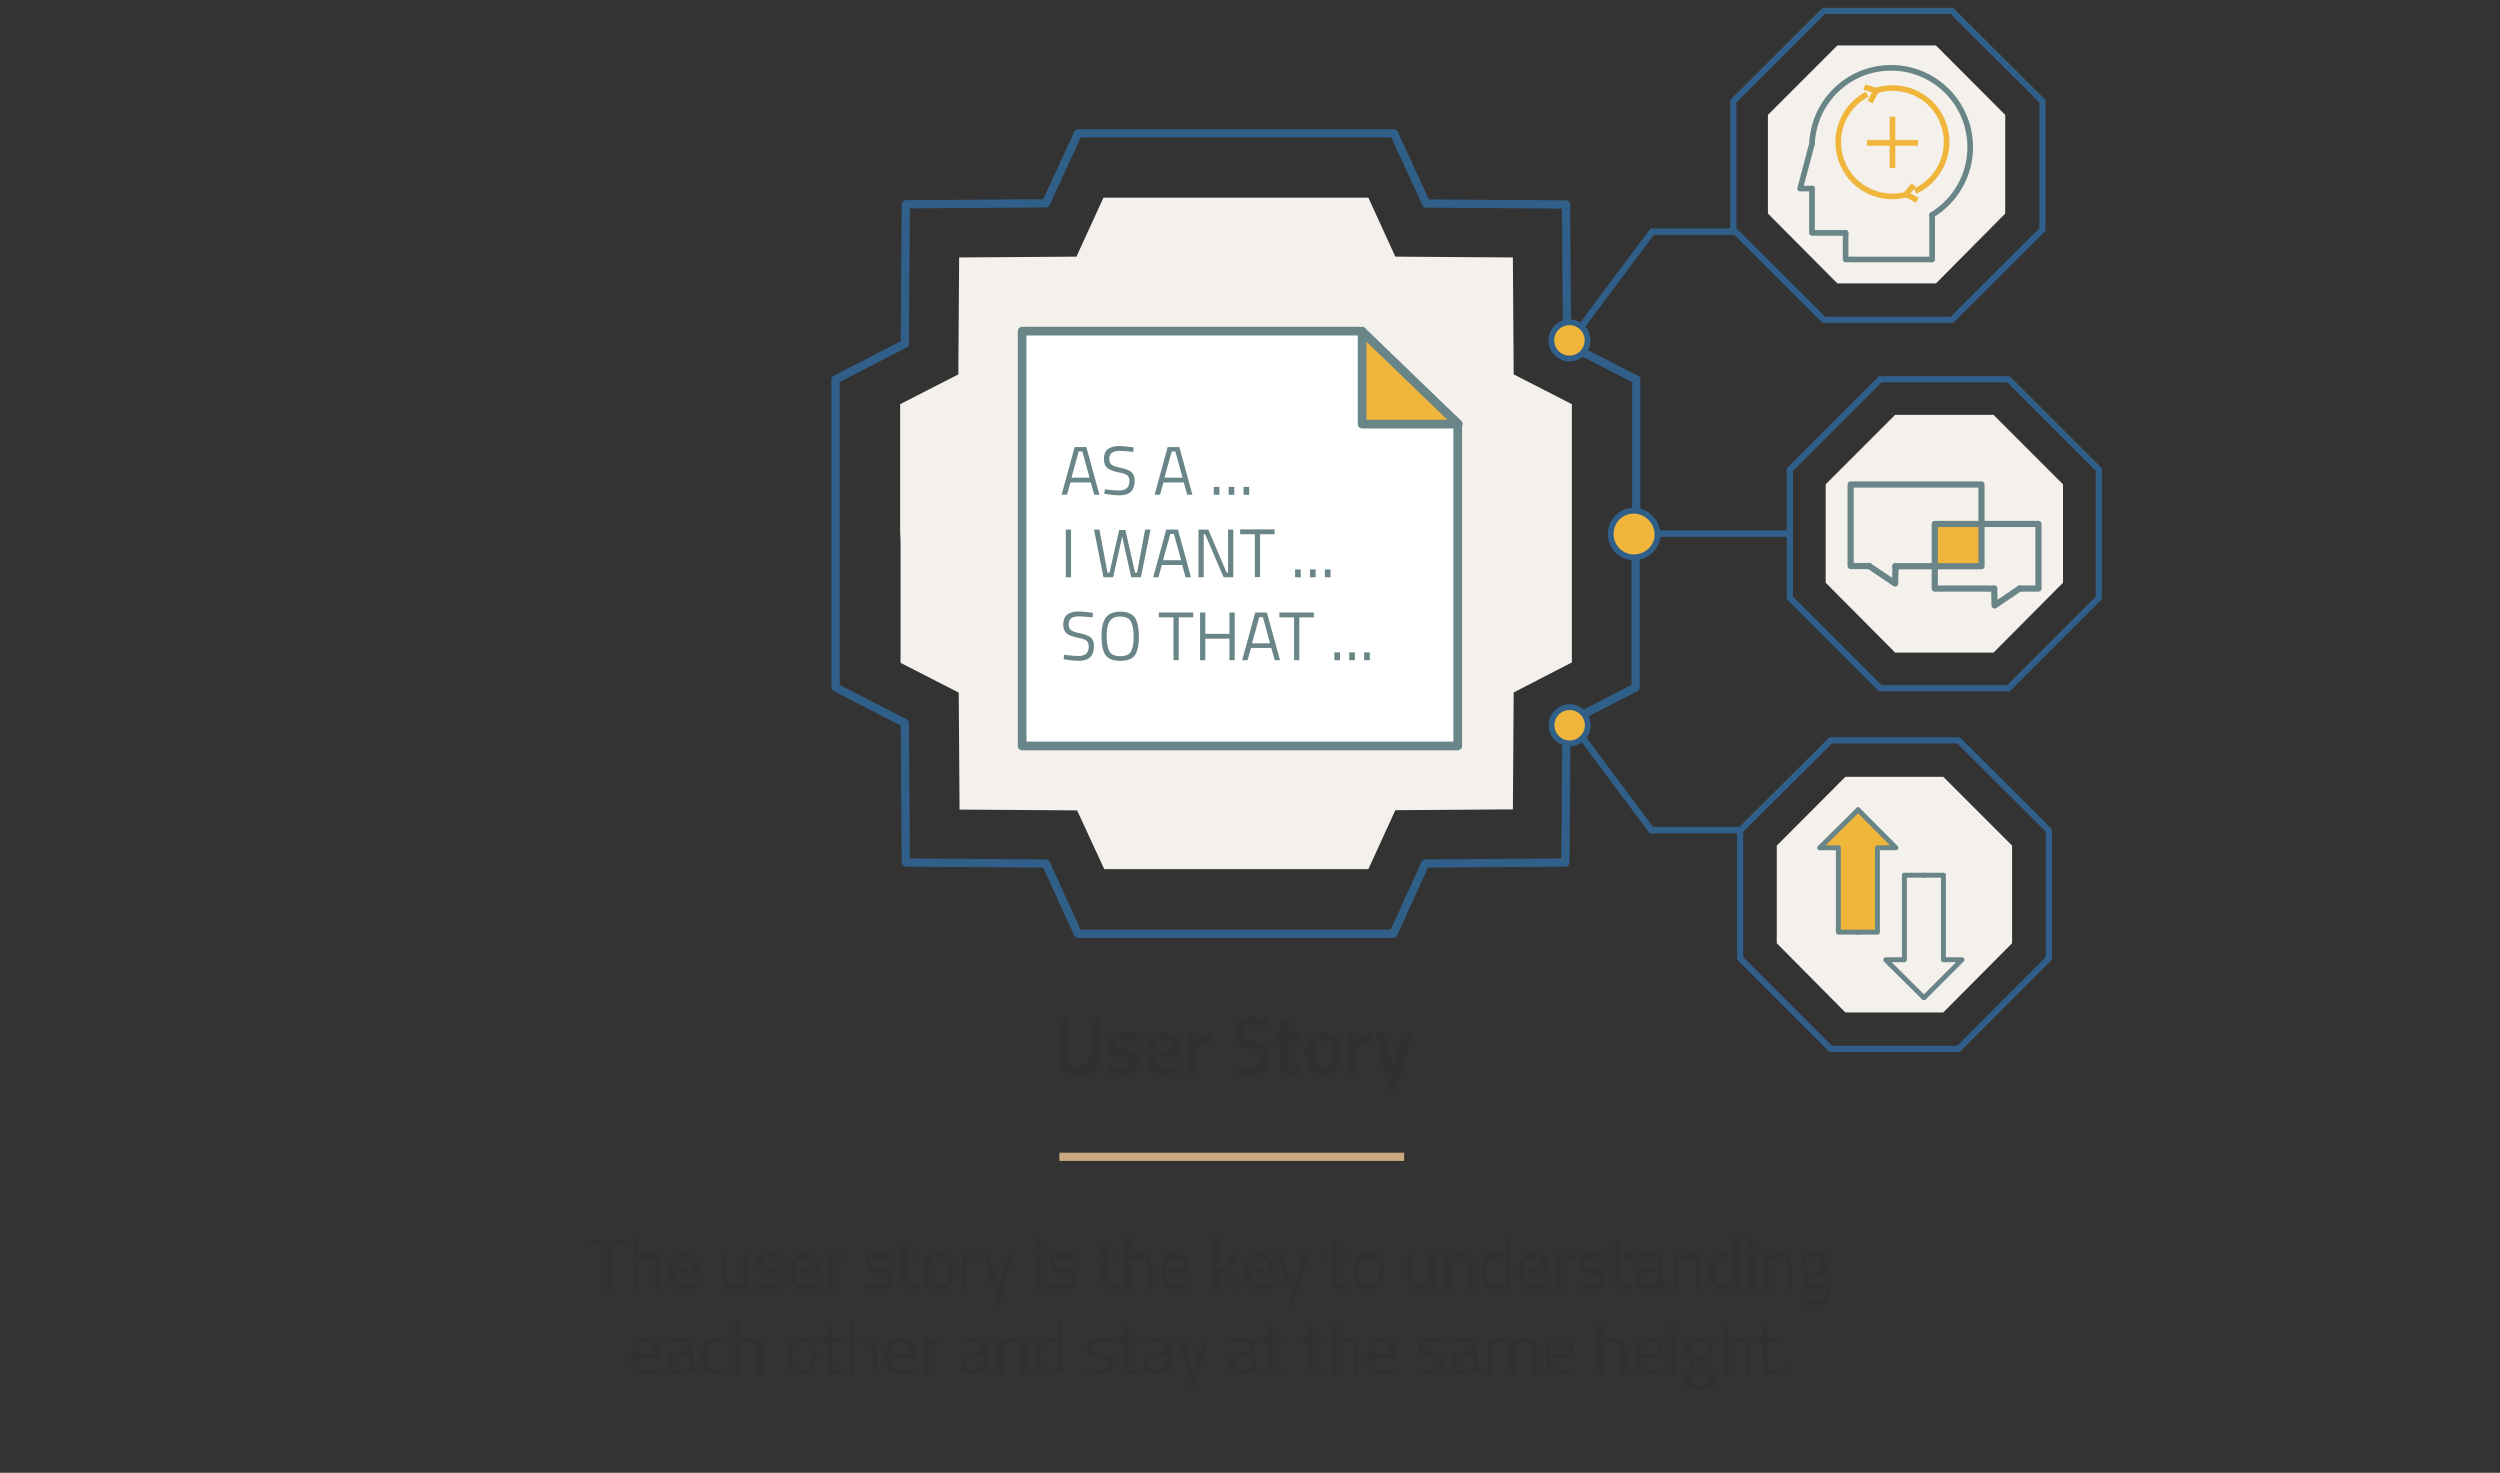 <?xml version="1.0" encoding="utf-8"?>
<!-- Generator: Adobe Illustrator 24.1.0, SVG Export Plug-In . SVG Version: 6.00 Build 0)  -->
<svg version="1.1" id="Layer_1" xmlns="http://www.w3.org/2000/svg" xmlns:xlink="http://www.w3.org/1999/xlink" x="0px" y="0px"
	 viewBox="0 0 1242 731.7" style="enable-background:new 0 0 1242 731.7;" xml:space="preserve">
<rect x="0" y="0" width="1242" height="731.7" fill="#333333" stroke="none"/>
<style type="text/css">
	.st0{fill:#F4F1ED;}
	.st1{fill:none;stroke:#305F89;stroke-width:3.076;stroke-miterlimit:10;}
	.st2{fill:none;stroke:#305F89;stroke-width:4.101;stroke-linecap:round;stroke-linejoin:round;}
	.st3{fill:#FFFFFF;stroke:#698588;stroke-width:4.311;stroke-linecap:round;stroke-linejoin:round;stroke-miterlimit:10;}
	.st4{fill:#EFB63B;stroke:#698588;stroke-width:4.311;stroke-linecap:round;stroke-linejoin:round;}
	.st5{enable-background:new    ;}
	.st6{fill:#698588;}
	.st7{fill:none;stroke:#698588;stroke-width:2.803;stroke-linecap:round;stroke-linejoin:round;stroke-miterlimit:10;}
	.st8{fill:none;stroke:#EFB63B;stroke-width:2.803;stroke-miterlimit:10;}
	.st9{fill:#EFB63B;stroke:#305F89;stroke-width:2.874;stroke-miterlimit:10;}
	.st10{fill:#EFB63B;}
	.st11{fill:none;stroke:#698588;stroke-width:3.07;stroke-linecap:round;stroke-linejoin:round;stroke-miterlimit:10;}
	.st12{fill:none;stroke:#698588;stroke-width:2.448;stroke-linecap:round;stroke-linejoin:round;}
	.st13{fill:#EFB63B;stroke:#698588;stroke-width:2.448;stroke-linecap:round;stroke-linejoin:round;}
	.st14{fill:none;stroke:#305F89;stroke-width:3.252;stroke-miterlimit:10;}
	.st15{fill:none;stroke:#C9A87E;stroke-width:4.077;stroke-miterlimit:10;}
	.st16{fill:#303030;}
</style>
<path class="st0" d="M447.2,264.4v-46.6v-17l28.9-14.8l0.4-58.1l58.4-0.4l0.2-0.7l13.1-28.6h131.6l13.4,29.3l58.4,0.4L752,186
	l28.9,14.8v128.3L752,344l-0.4,58.1l-58.4,0.4l-13.4,29.3h-58.5c-0.4,0-14.2,0-14.2,0h-58.5l-13.5-29.2l-58.4-0.4l-0.4-58.1
	l-28.9-14.8v-15.7v-45"/>
<polygon class="st0" points="990.4,206.1 941.5,206.1 907,240.6 907,289.5 941.5,324.2 990.4,324.2 1024.9,289.5 1024.9,240.6 "/>
<polygon class="st0" points="961.8,22.6 912.8,22.6 878.3,57.1 878.3,106.1 912.8,140.8 961.8,140.8 996.2,106.1 996.2,57.1 "/>
<polygon class="st0" points="965.4,385.9 916.8,385.9 882.7,420.1 882.7,468.6 916.8,503 965.4,503 999.6,468.6 999.6,420.1 "/>
<polygon class="st1" points="973,367.8 909.5,367.8 864.5,412.6 864.5,476.1 909.5,521.1 973,521.1 1017.9,476.1 1017.9,412.6 "/>
<polygon class="st1" points="969.7,5.4 906.1,5.4 861.1,50.3 861.1,114 906.1,158.9 969.7,158.9 1014.7,114 1014.7,50.3 "/>
<polygon class="st1" points="997.8,188.4 934.1,188.4 889.2,233.3 889.2,297 934.1,341.9 997.8,341.9 1042.7,297 1042.7,233.3 "/>
<path class="st2" d="M812.9,254.6v-45.7v-20.3l-34.4-17.7l-0.5-69.3l-69.6-0.5l-0.2-0.7l-15.7-34.2H535.6l-16,34.8l-69.6,0.5
	l-0.5,69.3l-34.4,17.7v153l34.4,17.7l0.5,69.3l69.6,0.5l15.9,34.9h69.9c0.5,0,17,0,17,0h69.8l15.9-34.9l69.6-0.5l0.5-69.3l34.4-17.7
	v-18.8v-65.4"/>
<g>
	<g>
		<polygon class="st3" points="507.8,164.5 507.8,370.6 724.2,370.6 724.2,210.5 676.7,164.7 676.7,164.5 		"/>
		<polygon class="st4" points="676.7,164.7 676.7,210.7 724.5,210.7 724.2,210.5 		"/>
	</g>
	<g class="st5">
		<path class="st6" d="M527.4,245.8l6.5-23.7h5.8l6.5,23.7h-2.6l-1.7-6.1h-10.1l-1.7,6.1H527.4z M535.9,224.3l-3.6,13h9l-3.6-13
			H535.9z"/>
		<path class="st6" d="M556.2,224c-3.4,0-5.1,1.3-5.1,3.9c0,1.4,0.4,2.4,1.2,3s2.4,1.1,4.8,1.6c2.4,0.5,4.1,1.2,5.1,2.1
			c1,0.9,1.5,2.3,1.5,4.2c0,4.9-2.5,7.3-7.6,7.3c-1.7,0-3.8-0.2-6.3-0.6l-1.2-0.2l0.3-2.2c3.1,0.4,5.5,0.6,7.1,0.6
			c3.4,0,5.1-1.6,5.1-4.8c0-1.3-0.4-2.2-1.1-2.8c-0.7-0.6-2.1-1-4.2-1.4c-2.7-0.6-4.6-1.3-5.7-2.2c-1.1-0.9-1.7-2.4-1.7-4.5
			c0-4.2,2.5-6.4,7.6-6.4c1.7,0,3.7,0.2,6,0.5l1.2,0.2l-0.2,2.2C559.7,224.2,557.5,224,556.2,224z"/>
		<path class="st6" d="M573.6,245.8l6.5-23.7h5.8l6.5,23.7h-2.6l-1.7-6.1H578l-1.7,6.1H573.6z M582.1,224.3l-3.6,13h9l-3.6-13H582.1
			z"/>
		<path class="st6" d="M603,245.8v-3.9h2.8v3.9H603z"/>
		<path class="st6" d="M610.4,245.8v-3.9h2.8v3.9H610.4z"/>
		<path class="st6" d="M617.8,245.8v-3.9h2.8v3.9H617.8z"/>
	</g>
	<g class="st5">
		<path class="st6" d="M529.5,286.8v-23.7h2.6v23.7H529.5z"/>
		<path class="st6" d="M543.5,263.1h2.7l4,21.4h1l4.8-21.2h3.1l4.8,21.2h1l4-21.4h2.7l-4.8,23.7H562l-4.5-20.2l-4.5,20.2h-4.8
			L543.5,263.1z"/>
		<path class="st6" d="M572.9,286.8l6.5-23.7h5.8l6.5,23.7H589l-1.7-6.1h-10.1l-1.7,6.1H572.9z M581.4,265.3l-3.6,13h9l-3.6-13
			H581.4z"/>
		<path class="st6" d="M595.4,286.8v-23.7h4.9l9.1,21.4h0.7v-21.4h2.6v23.7h-4.8l-9.2-21.4H598v21.4H595.4z"/>
		<path class="st6" d="M616.1,265.4V263h17.1v2.4H626v21.3h-2.6v-21.3H616.1z"/>
		<path class="st6" d="M643.4,286.8v-3.9h2.8v3.9H643.4z"/>
		<path class="st6" d="M650.8,286.8v-3.9h2.8v3.9H650.8z"/>
		<path class="st6" d="M658.2,286.8v-3.9h2.8v3.9H658.2z"/>
	</g>
	<g class="st5">
		<path class="st6" d="M536,306.2c-3.4,0-5.1,1.3-5.1,3.9c0,1.4,0.4,2.4,1.2,3s2.4,1.1,4.8,1.6c2.4,0.5,4.1,1.2,5.1,2.1
			s1.5,2.3,1.5,4.2c0,4.9-2.5,7.3-7.6,7.3c-1.7,0-3.8-0.2-6.3-0.6l-1.2-0.2l0.3-2.2c3.1,0.4,5.5,0.6,7.1,0.6c3.4,0,5.1-1.6,5.1-4.8
			c0-1.3-0.4-2.2-1.1-2.8c-0.7-0.6-2.1-1-4.2-1.4c-2.7-0.6-4.6-1.3-5.7-2.2c-1.1-0.9-1.7-2.4-1.7-4.5c0-4.2,2.5-6.4,7.6-6.4
			c1.7,0,3.7,0.2,6,0.5l1.2,0.2l-0.2,2.2C539.6,306.4,537.3,306.2,536,306.2z"/>
		<path class="st6" d="M565.8,316.3c0,4.2-0.7,7.3-2,9.2c-1.3,1.9-3.8,2.8-7.3,2.8s-6-1-7.3-2.9s-2-5-2-9.2s0.7-7.3,2.1-9.3
			s3.8-3,7.3-3s5.9,1,7.3,3C565.1,309,565.8,312.1,565.8,316.3z M549.8,316.2c0,3.5,0.5,6,1.4,7.5s2.7,2.3,5.3,2.3s4.4-0.7,5.3-2.2
			c0.9-1.5,1.4-4,1.4-7.5s-0.5-6-1.4-7.6s-2.7-2.4-5.3-2.4s-4.3,0.8-5.2,2.4C550.2,310.2,549.8,312.8,549.8,316.2z"/>
		<path class="st6" d="M575.7,306.7v-2.4h17.1v2.4h-7.2V328H583v-21.3H575.7z"/>
		<path class="st6" d="M610.8,328v-10.7h-12V328h-2.6v-23.7h2.6v10.6h12v-10.6h2.6V328H610.8z"/>
		<path class="st6" d="M617.1,328l6.5-23.7h5.8l6.5,23.7h-2.6l-1.7-6.1h-10.1l-1.7,6.1H617.1z M625.6,306.6l-3.6,13h9l-3.6-13H625.6
			z"/>
		<path class="st6" d="M635.6,306.7v-2.4h17.1v2.4h-7.2V328h-2.6v-21.3H635.6z"/>
		<path class="st6" d="M662.9,328v-3.9h2.8v3.9H662.9z"/>
		<path class="st6" d="M670.3,328v-3.9h2.8v3.9H670.3z"/>
		<path class="st6" d="M677.7,328v-3.9h2.8v3.9H677.7z"/>
	</g>
</g>
<g id="XMLID_4_">
	<g>
		<path class="st7" d="M900.2,71.4c0.9-21,18.1-37.7,39.3-37.7c21.7,0,39.3,17.6,39.3,39.4c0,14.3-7.6,26.8-19,33.7"/>
		<polyline class="st7" points="959.9,106.8 959.9,128.9 916.9,128.9 916.9,115.7 		"/>
		<polyline class="st7" points="916.9,115.7 900.2,115.7 900.2,93.7 		"/>
		<polyline class="st7" points="900.2,93.7 894.3,93.7 900.2,71.4 		"/>
		<path class="st8" d="M947.1,96.6c-1.1,0.3-2.1,0.6-3.2,0.7c-12.3,1.8-24.5-5.2-28.9-17.1c-0.2-0.4-0.3-0.9-0.5-1.4
			c-4-12.6,1.7-26,13.1-32"/>
		<path class="st8" d="M932,45c14.2-4.5,29.4,3.3,33.8,17.4c4.2,13.1-2.2,27-14.4,32.6"/>
		<polyline class="st8" points="926.2,43.3 932,45 929.1,50.7 		"/>
		<polyline class="st8" points="950.7,91.9 946.9,96.6 947.1,96.6 952.5,99.5 		"/>
		<polyline class="st8" points="927.5,71 940.2,71 952.9,71 		"/>
		<polyline class="st8" points="940.2,83.4 940.2,71 940.2,58 		"/>
	</g>
</g>
<path class="st9" d="M823.4,265.4c0,0.5,0,1.1,0,1.5c-0.7,5.1-4.6,9-9.8,9.8c-0.5,0-1.1,0.2-1.8,0.2c-6.4,0-11.6-5.1-11.6-11.6
	s5.1-11.6,11.6-11.6c0.5,0,1.1,0,1.8,0.2C819.1,254.9,823.4,259.8,823.4,265.4z"/>
<g>
	<rect x="960.9" y="260.1" class="st10" width="23.3" height="20.9"/>
	<g id="XMLID_3_">
		<g>
			<polyline class="st11" points="928.6,281.2 928.6,281.2 941.5,289.9 941.7,281.2 941.7,281.2 			"/>
			<path class="st11" d="M928.6,281.2h-9.2v-40.5h65v19.7v20.9c0,0-11.9,0-23.2,0c-8.9,0-17.4,0-19.6,0"/>
			<polyline class="st11" points="990.7,292.4 990.9,300.8 1003.3,292.4 			"/>
			<polyline class="st11" points="990.7,292.4 961.2,292.4 961.2,281.2 961.2,260.3 984.4,260.3 1012.7,260.3 1012.7,292.4 
				1003.3,292.4 			"/>
		</g>
	</g>
</g>
<g>
	<polyline class="st12" points="955.6,434.8 965.5,434.8 965.5,476.8 974.7,476.8 955.9,495.6 	"/>
	<polyline class="st12" points="956,434.8 946.1,434.8 946.1,476.8 936.8,476.8 955.7,495.6 	"/>
</g>
<g>
	<polyline class="st13" points="922.8,463.1 932.7,463.1 932.7,421.2 941.9,421.2 923.1,402.3 	"/>
	<polyline class="st13" points="923.3,463.1 913.3,463.1 913.3,421.2 904,421.2 923.1,402.3 	"/>
</g>
<line class="st14" x1="890.6" y1="265.1" x2="822.2" y2="265.1"/>
<polyline class="st14" points="862.4,115.1 820.8,115.1 779,171.1 "/>
<polyline class="st14" points="865,412.4 820.4,412.4 778.6,356.4 "/>
<circle class="st9" cx="779.7" cy="169.1" r="9"/>
<circle class="st9" cx="779.8" cy="360.3" r="9"/>
<line class="st15" x1="526.3" y1="574.7" x2="697.6" y2="574.7"/>
<g>
	<path class="st16" d="M530.2,524.6c0,3.5,1.9,5.3,5.6,5.3c3.7,0,5.6-1.8,5.6-5.3V506h4.5v18.6c0,3.2-0.8,5.6-2.5,7.1
		s-4.2,2.2-7.6,2.2c-3.3,0-5.9-0.7-7.5-2.2s-2.5-3.8-2.5-7.1V506h4.5L530.2,524.6L530.2,524.6z"/>
	<path class="st16" d="M565.1,517.5c-3.1-0.4-5.4-0.6-6.8-0.6c-1.4,0-2.4,0.2-2.9,0.5s-0.8,0.9-0.8,1.6c0,0.7,0.3,1.2,0.9,1.5
		c0.6,0.3,2,0.6,4.2,1s3.8,1,4.7,1.8s1.4,2.3,1.4,4.4c0,2.1-0.7,3.7-2,4.6c-1.3,1-3.3,1.5-5.9,1.5c-1.6,0-3.7-0.2-6.2-0.7l-1.2-0.2
		l0.2-3.6c3.2,0.4,5.5,0.6,6.9,0.6s2.4-0.2,3-0.5s0.9-0.9,0.9-1.7s-0.3-1.4-0.9-1.7c-0.6-0.3-1.9-0.6-4.1-1
		c-2.2-0.4-3.8-0.9-4.8-1.7s-1.5-2.2-1.5-4.2c0-2.1,0.7-3.6,2.1-4.6c1.4-1,3.2-1.5,5.4-1.5c1.7,0,3.8,0.2,6.3,0.6l1.2,0.2
		L565.1,517.5z"/>
	<path class="st16" d="M584.3,529.8l1.1-0.1l0.1,3.2c-3,0.6-5.7,0.9-8.1,0.9c-3,0-5.1-0.8-6.4-2.4c-1.3-1.6-1.9-4.2-1.9-7.8
		c0-7.1,2.9-10.6,8.7-10.6c5.6,0,8.4,3.1,8.4,9.2l-0.3,3.1h-12.4c0,1.7,0.4,2.9,1.1,3.6c0.7,0.8,2,1.2,3.9,1.2
		C580.3,530,582.3,530,584.3,529.8z M581.9,521.9c0-2-0.3-3.4-0.9-4.1c-0.6-0.8-1.7-1.2-3.2-1.2s-2.6,0.4-3.3,1.2s-1,2.2-1.1,4.1
		H581.9z"/>
	<path class="st16" d="M590.3,533.4v-20h4.3v2.4c2.3-1.5,4.5-2.4,6.8-2.8v4.4c-2.3,0.5-4.3,1-5.9,1.8l-0.9,0.4v14h-4.3L590.3,533.4
		L590.3,533.4z"/>
	<path class="st16" d="M622.1,509.4c-3.4,0-5.1,1.2-5.1,3.6c0,1.2,0.4,2.1,1.2,2.6s2.6,1.2,5.3,1.9c2.7,0.8,4.7,1.7,5.8,2.7
		c1.1,1.1,1.7,2.7,1.7,5c0,2.9-0.8,5-2.5,6.5c-1.6,1.4-3.9,2.1-6.7,2.1c-2.3,0-4.8-0.3-7.5-0.8l-1.4-0.3l0.4-3.6
		c3.6,0.5,6.3,0.7,8.2,0.7c3.3,0,5-1.5,5-4.4c0-1.1-0.4-2-1.1-2.5c-0.7-0.5-2.4-1.1-5-1.8s-4.6-1.6-5.8-2.7c-1.3-1.1-1.9-3-1.9-5.4
		c0-2.5,0.8-4.4,2.4-5.6c1.6-1.3,3.8-1.9,6.7-1.9c2.1,0,4.5,0.2,7.3,0.7l1.4,0.2l-0.4,3.6C626.3,509.6,623.7,509.4,622.1,509.4z"/>
	<path class="st16" d="M645.8,517.1h-5.5v8.8c0,1.6,0.1,2.7,0.4,3.2c0.2,0.5,0.9,0.8,1.8,0.8l3.3-0.1l0.2,3.5
		c-1.8,0.3-3.1,0.5-4.1,0.5c-2.3,0-3.8-0.5-4.7-1.6s-1.3-3-1.3-5.9V517h-2.6v-3.7h2.6v-5.8h4.3v5.8h5.5L645.8,517.1L645.8,517.1z"/>
	<path class="st16" d="M650.4,515.6c1.4-1.7,3.7-2.6,6.9-2.6s5.5,0.9,6.9,2.6c1.4,1.7,2.1,4.3,2.1,7.8s-0.7,6.1-2,7.8
		c-1.3,1.8-3.6,2.6-6.9,2.6c-3.3,0-5.6-0.9-6.9-2.6c-1.3-1.8-2-4.4-2-7.8C648.4,519.9,649.1,517.3,650.4,515.6z M653.7,528.6
		c0.6,1.1,1.8,1.6,3.6,1.6s3-0.5,3.6-1.6s0.9-2.8,0.9-5.2s-0.3-4.1-1-5.2c-0.7-1-1.8-1.5-3.5-1.5s-2.9,0.5-3.5,1.5
		c-0.7,1-1,2.7-1,5.2C652.8,525.7,653.1,527.5,653.7,528.6z"/>
	<path class="st16" d="M670.5,533.4v-20h4.3v2.4c2.3-1.5,4.5-2.4,6.8-2.8v4.4c-2.3,0.5-4.3,1-5.9,1.8l-0.9,0.4v14h-4.3L670.5,533.4
		L670.5,533.4z"/>
	<path class="st16" d="M683.1,513.4h4.3l4.2,16.3h1.1l4.2-16.3h4.3l-7.6,28.6h-4.3l2.4-8.6h-3.4L683.1,513.4z"/>
</g>
<g>
	<path class="st16" d="M293.9,618.5v-2.4h17.5v2.4H304v21.8h-2.7v-21.8H293.9z"/>
	<path class="st16" d="M317,640.4h-2.6v-25.1h2.6v8.6c1.9-0.9,3.7-1.3,5.4-1.3c2.3,0,3.9,0.6,4.7,1.9c0.8,1.3,1.2,3.5,1.2,6.7v9.2
		h-2.6v-9.2c0-2.4-0.2-4.1-0.7-5s-1.5-1.3-3-1.3s-2.9,0.3-4.3,0.8l-0.7,0.2V640.4z"/>
	<path class="st16" d="M345.1,638.2l1-0.1l0.1,2.1c-2.7,0.4-4.9,0.6-6.8,0.6c-2.5,0-4.3-0.7-5.4-2.2s-1.6-3.7-1.6-6.8
		c0-6.1,2.4-9.2,7.3-9.2c2.4,0,4.1,0.7,5.3,2c1.2,1.3,1.8,3.4,1.8,6.2l-0.1,2h-11.5c0,1.9,0.3,3.4,1,4.3c0.7,0.9,1.9,1.4,3.7,1.4
		C341.5,638.4,343.3,638.3,345.1,638.2z M344.2,630.6c0-2.1-0.3-3.7-1-4.5c-0.7-0.9-1.8-1.3-3.4-1.3s-2.7,0.5-3.5,1.4
		s-1.2,2.4-1.2,4.5h9.1V630.6z"/>
	<path class="st16" d="M369.5,622.9h2.6v17.5h-2.6v-1.2c-1.8,1.1-3.5,1.6-5.2,1.6c-2.4,0-4-0.6-4.7-1.9c-0.8-1.2-1.2-3.5-1.2-6.9
		v-9.1h2.6v9.1c0,2.5,0.2,4.2,0.7,5.1c0.4,0.9,1.4,1.3,3,1.3c0.8,0,1.6-0.1,2.3-0.3c0.8-0.2,1.4-0.4,1.8-0.6l0.6-0.3v-14.3
		L369.5,622.9L369.5,622.9z"/>
	<path class="st16" d="M382.7,624.8c-2.5,0-3.8,0.9-3.8,2.7c0,0.8,0.3,1.4,0.9,1.7s1.9,0.7,4,1c2.1,0.4,3.5,0.9,4.4,1.5
		c0.9,0.7,1.3,1.9,1.3,3.7s-0.6,3.1-1.7,4c-1.2,0.8-2.8,1.3-5.1,1.3c-1.4,0-3.1-0.2-5.1-0.5l-1.1-0.2l0.1-2.3c2.7,0.4,4.7,0.6,6,0.6
		c1.4,0,2.4-0.2,3.1-0.6c0.7-0.4,1.1-1.2,1.1-2.2s-0.3-1.7-0.9-2.1c-0.6-0.4-1.9-0.7-4-1s-3.5-0.8-4.4-1.4c-0.9-0.6-1.3-1.8-1.3-3.5
		s0.6-3,1.8-3.8c1.2-0.8,2.7-1.2,4.5-1.2c1.4,0,3.2,0.2,5.4,0.5l1,0.2l-0.1,2.2C386.2,625,384.2,624.8,382.7,624.8z"/>
	<path class="st16" d="M405.3,638.2l1-0.1l0.1,2.1c-2.7,0.4-4.9,0.6-6.8,0.6c-2.5,0-4.3-0.7-5.4-2.2s-1.6-3.7-1.6-6.8
		c0-6.1,2.4-9.2,7.3-9.2c2.4,0,4.1,0.7,5.3,2c1.2,1.3,1.8,3.4,1.8,6.2l-0.1,2h-11.5c0,1.9,0.3,3.4,1,4.3c0.7,0.9,1.9,1.4,3.7,1.4
		C401.8,638.4,403.5,638.3,405.3,638.2z M404.4,630.6c0-2.1-0.3-3.7-1-4.5c-0.7-0.9-1.8-1.3-3.4-1.3s-2.7,0.5-3.5,1.4
		s-1.2,2.4-1.2,4.5h9.1V630.6z"/>
	<path class="st16" d="M411.1,640.4v-17.5h2.6v2.4c2-1.4,4.2-2.3,6.4-2.8v2.7c-1,0.2-2,0.5-3.1,0.9s-1.9,0.7-2.4,1.1l-0.9,0.5v12.8
		h-2.6V640.4z"/>
	<path class="st16" d="M436.4,624.8c-2.5,0-3.8,0.9-3.8,2.7c0,0.8,0.3,1.4,0.9,1.7s1.9,0.7,4,1c2.1,0.4,3.5,0.9,4.4,1.5
		c0.9,0.7,1.3,1.9,1.3,3.7s-0.6,3.1-1.7,4c-1.2,0.8-2.8,1.3-5.1,1.3c-1.4,0-3.1-0.2-5.1-0.5l-1.1-0.2l0.1-2.3c2.7,0.4,4.7,0.6,6,0.6
		c1.4,0,2.4-0.2,3.1-0.6c0.7-0.4,1.1-1.2,1.1-2.2s-0.3-1.7-0.9-2.1c-0.6-0.4-1.9-0.7-4-1s-3.5-0.8-4.4-1.4c-0.9-0.6-1.3-1.8-1.3-3.5
		s0.6-3,1.8-3.8c1.2-0.8,2.7-1.2,4.5-1.2c1.4,0,3.2,0.2,5.4,0.5l1,0.2l-0.1,2.2C440,625,437.9,624.8,436.4,624.8z"/>
	<path class="st16" d="M456.3,625.1h-5.6v8.4c0,2,0.1,3.3,0.4,4c0.3,0.6,1,0.9,2.1,0.9l3.1-0.2l0.2,2.2c-1.6,0.3-2.8,0.4-3.6,0.4
		c-1.8,0-3.1-0.4-3.8-1.3s-1-2.6-1-5.1v-9.2h-2.5v-2.3h2.5v-5.4h2.6v5.4h5.6L456.3,625.1L456.3,625.1z"/>
	<path class="st16" d="M458.7,631.6c0-3.2,0.6-5.5,1.7-6.9s3.1-2.1,5.8-2.1s4.6,0.7,5.8,2.1c1.1,1.4,1.7,3.7,1.7,6.9s-0.5,5.5-1.6,7
		c-1.1,1.4-3,2.2-5.9,2.2c-2.8,0-4.8-0.7-5.9-2.2S458.7,634.8,458.7,631.6z M461.4,631.5c0,2.6,0.3,4.3,0.9,5.4
		c0.6,1,1.9,1.5,3.9,1.5s3.3-0.5,3.9-1.5s0.9-2.8,0.9-5.4s-0.3-4.3-1-5.3s-1.9-1.5-3.8-1.5c-1.8,0-3.1,0.5-3.8,1.5
		C461.8,627.2,461.4,629,461.4,631.5z"/>
	<path class="st16" d="M478,640.4v-17.5h2.6v2.4c2-1.4,4.2-2.3,6.4-2.8v2.7c-1,0.2-2,0.5-3.1,0.9s-1.9,0.7-2.4,1.1l-0.9,0.5v12.8
		H478V640.4z"/>
	<path class="st16" d="M488.4,622.9h2.6l4.4,15.2h1.2l4.4-15.2h2.6l-7.3,25.3h-2.6l2.3-7.8h-2.6L488.4,622.9z"/>
	<path class="st16" d="M514.7,618.9v-3h2.6v3H514.7z M514.7,640.4v-17.5h2.6v17.5H514.7z"/>
	<path class="st16" d="M527.8,624.8c-2.5,0-3.8,0.9-3.8,2.7c0,0.8,0.3,1.4,0.9,1.7c0.6,0.3,1.9,0.7,4,1c2.1,0.4,3.5,0.9,4.4,1.5
		c0.9,0.7,1.3,1.9,1.3,3.7s-0.6,3.1-1.7,4c-1.2,0.8-2.8,1.3-5.1,1.3c-1.4,0-3.1-0.2-5.1-0.5l-1.1-0.2l0.1-2.3c2.7,0.4,4.7,0.6,6,0.6
		c1.4,0,2.4-0.2,3.1-0.6c0.7-0.4,1.1-1.2,1.1-2.2s-0.3-1.7-0.9-2.1c-0.6-0.4-1.9-0.7-4-1s-3.5-0.8-4.4-1.4c-0.9-0.6-1.3-1.8-1.3-3.5
		s0.6-3,1.8-3.8s2.7-1.2,4.5-1.2c1.4,0,3.2,0.2,5.4,0.5l1,0.2l-0.1,2.2C531.4,625,529.3,624.8,527.8,624.8z"/>
	<path class="st16" d="M555.4,625.1h-5.6v8.4c0,2,0.1,3.3,0.4,4c0.3,0.6,1,0.9,2.1,0.9l3.1-0.2l0.2,2.2c-1.6,0.3-2.8,0.4-3.6,0.4
		c-1.8,0-3.1-0.4-3.8-1.3s-1-2.6-1-5.1v-9.2h-2.5v-2.3h2.5v-5.4h2.6v5.4h5.6V625.1z"/>
	<path class="st16" d="M561.2,640.4h-2.6v-25.1h2.6v8.6c1.9-0.9,3.7-1.3,5.4-1.3c2.3,0,3.9,0.6,4.7,1.9c0.8,1.3,1.2,3.5,1.2,6.7v9.2
		h-2.6v-9.2c0-2.4-0.2-4.1-0.7-5s-1.5-1.3-3-1.3s-2.9,0.3-4.3,0.8l-0.7,0.2L561.2,640.4L561.2,640.4z"/>
	<path class="st16" d="M589.3,638.2l1-0.1l0.1,2.1c-2.7,0.4-4.9,0.6-6.8,0.6c-2.5,0-4.3-0.7-5.4-2.2c-1.1-1.5-1.6-3.7-1.6-6.8
		c0-6.1,2.4-9.2,7.3-9.2c2.4,0,4.1,0.7,5.3,2s1.8,3.4,1.8,6.2l-0.1,2h-11.5c0,1.9,0.3,3.4,1,4.3c0.7,0.9,1.9,1.4,3.7,1.4
		C585.7,638.4,587.5,638.3,589.3,638.2z M588.4,630.6c0-2.1-0.3-3.7-1-4.5c-0.7-0.9-1.8-1.3-3.4-1.3c-1.6,0-2.7,0.5-3.5,1.4
		s-1.2,2.4-1.2,4.5h9.1L588.4,630.6L588.4,630.6z"/>
	<path class="st16" d="M605.4,640.4h-2.6v-25.1h2.6v14.8l2.7-0.1l5-7.1h3l-5.7,8l6,9.5h-3l-5.2-8.1l-2.8,0.1V640.4z"/>
	<path class="st16" d="M631,638.2l1-0.1l0.1,2.1c-2.7,0.4-4.9,0.6-6.8,0.6c-2.5,0-4.3-0.7-5.4-2.2c-1.1-1.5-1.6-3.7-1.6-6.8
		c0-6.1,2.4-9.2,7.3-9.2c2.4,0,4.1,0.7,5.3,2s1.8,3.4,1.8,6.2l-0.1,2H621c0,1.9,0.3,3.4,1,4.3c0.7,0.9,1.9,1.4,3.7,1.4
		S629.2,638.3,631,638.2z M630,630.6c0-2.1-0.3-3.7-1-4.5c-0.7-0.9-1.8-1.3-3.4-1.3s-2.7,0.5-3.5,1.4s-1.2,2.4-1.2,4.5h9.1
		L630,630.6L630,630.6z"/>
	<path class="st16" d="M634.8,622.9h2.6l4.4,15.2h1.2l4.4-15.2h2.6l-7.3,25.3h-2.6l2.3-7.8h-2.6L634.8,622.9z"/>
	<path class="st16" d="M670.1,625.1h-5.6v8.4c0,2,0.1,3.3,0.4,4c0.3,0.6,1,0.9,2.1,0.9l3.1-0.2l0.2,2.2c-1.6,0.3-2.8,0.4-3.6,0.4
		c-1.8,0-3.1-0.4-3.8-1.3c-0.7-0.9-1.1-2.6-1.1-5.1v-9.2h-2.5v-2.3h2.5v-5.4h2.6v5.4h5.6L670.1,625.1L670.1,625.1z"/>
	<path class="st16" d="M672.6,631.6c0-3.2,0.6-5.5,1.7-6.9s3.1-2.1,5.8-2.1s4.6,0.7,5.8,2.1s1.7,3.7,1.7,6.9s-0.5,5.5-1.6,7
		s-3,2.2-5.9,2.2c-2.8,0-4.8-0.7-5.9-2.2C673.1,637.1,672.6,634.8,672.6,631.6z M675.3,631.5c0,2.6,0.3,4.3,0.9,5.4s1.9,1.5,3.9,1.5
		s3.3-0.5,3.9-1.5c0.6-1,0.9-2.8,0.9-5.4s-0.3-4.3-1-5.3s-1.9-1.5-3.8-1.5c-1.8,0-3.1,0.5-3.8,1.5
		C675.6,627.2,675.3,629,675.3,631.5z"/>
	<path class="st16" d="M710.4,622.9h2.6v17.5h-2.6v-1.2c-1.8,1.1-3.5,1.6-5.2,1.6c-2.4,0-4-0.6-4.7-1.9c-0.8-1.2-1.2-3.5-1.2-6.9
		v-9.1h2.6v9.1c0,2.5,0.2,4.2,0.7,5.1c0.4,0.9,1.4,1.3,3,1.3c0.8,0,1.6-0.1,2.3-0.3c0.8-0.2,1.4-0.4,1.8-0.6l0.6-0.3v-14.3
		L710.4,622.9L710.4,622.9z"/>
	<path class="st16" d="M720.7,640.4h-2.6v-17.5h2.6v1.2c1.9-1.1,3.7-1.6,5.4-1.6c2.3,0,3.9,0.6,4.7,1.9c0.8,1.3,1.2,3.5,1.2,6.7v9.2
		h-2.6v-9.2c0-2.4-0.2-4.1-0.7-5s-1.5-1.3-3.1-1.3c-0.7,0-1.5,0.1-2.4,0.3c-0.8,0.2-1.5,0.4-1.9,0.6l-0.7,0.3L720.7,640.4
		L720.7,640.4z"/>
	<path class="st16" d="M750.3,615.2v25.1h-2.6v-1.2c-1.8,1-3.6,1.5-5.3,1.5c-0.9,0-1.8-0.1-2.5-0.4c-0.7-0.2-1.4-0.7-2-1.3
		c-1.3-1.3-1.9-3.6-1.9-7s0.6-5.8,1.7-7.3c1.1-1.5,3-2.3,5.6-2.3c1.4,0,2.8,0.2,4.3,0.5v-7.7h2.7V615.2z M741.2,638.1
		c0.4,0.2,1,0.2,1.6,0.2s1.4-0.1,2.2-0.3s1.5-0.4,1.9-0.6l0.7-0.3v-11.9c-1.5-0.3-2.9-0.4-4.2-0.4c-1.8,0-3,0.6-3.7,1.7
		c-0.7,1.1-1,2.9-1,5.3c0,2.7,0.4,4.5,1.2,5.5C740.4,637.6,740.8,638,741.2,638.1z"/>
	<path class="st16" d="M767.3,638.2l1-0.1l0.1,2.1c-2.7,0.4-4.9,0.6-6.8,0.6c-2.5,0-4.3-0.7-5.4-2.2c-1-1.5-1.6-3.7-1.6-6.8
		c0-6.1,2.4-9.2,7.3-9.2c2.4,0,4.1,0.7,5.3,2s1.8,3.4,1.8,6.2l-0.1,2h-11.5c0,1.9,0.3,3.4,1,4.3c0.7,0.9,1.9,1.4,3.7,1.4
		S765.5,638.3,767.3,638.2z M766.4,630.6c0-2.1-0.3-3.7-1-4.5c-0.7-0.9-1.8-1.3-3.4-1.3s-2.7,0.5-3.5,1.4s-1.2,2.4-1.2,4.5h9.1
		L766.4,630.6L766.4,630.6z"/>
	<path class="st16" d="M773.1,640.4v-17.5h2.6v2.4c2-1.4,4.2-2.3,6.4-2.8v2.7c-1,0.2-2,0.5-3.1,0.9s-1.9,0.7-2.4,1.1l-0.9,0.5v12.8
		h-2.6V640.4z"/>
	<path class="st16" d="M790.7,624.8c-2.5,0-3.8,0.9-3.8,2.7c0,0.8,0.3,1.4,0.9,1.7c0.6,0.3,1.9,0.7,4,1c2.1,0.4,3.5,0.9,4.4,1.5
		c0.9,0.7,1.3,1.9,1.3,3.7s-0.6,3.1-1.7,4c-1.2,0.8-2.8,1.3-5.1,1.3c-1.4,0-3.2-0.2-5.1-0.5l-1-0.2l0.1-2.3c2.7,0.4,4.7,0.6,6,0.6
		c1.4,0,2.4-0.2,3.1-0.6c0.7-0.4,1.1-1.2,1.1-2.2s-0.3-1.7-0.9-2.1c-0.6-0.4-1.9-0.7-4-1s-3.5-0.8-4.4-1.4c-0.9-0.6-1.3-1.8-1.3-3.5
		s0.6-3,1.8-3.8s2.7-1.2,4.5-1.2c1.4,0,3.2,0.2,5.4,0.5l1,0.2l-0.1,2.2C794.2,625,792.2,624.8,790.7,624.8z"/>
	<path class="st16" d="M810.5,625.1H805v8.4c0,2,0.1,3.3,0.4,4c0.3,0.6,1,0.9,2.1,0.9l3.1-0.2l0.2,2.2c-1.6,0.3-2.8,0.4-3.6,0.4
		c-1.8,0-3.1-0.4-3.8-1.3c-0.7-0.9-1.1-2.6-1.1-5.1v-9.2h-2.5v-2.3h2.5v-5.4h2.6v5.4h5.6V625.1z"/>
	<path class="st16" d="M826.1,628.1v9c0.1,0.9,0.7,1.4,2,1.5l-0.1,2.1c-1.8,0-3.2-0.5-4.2-1.4c-2.1,0.9-4.2,1.4-6.3,1.4
		c-1.6,0-2.8-0.5-3.7-1.4c-0.8-0.9-1.3-2.2-1.3-3.9s0.4-3,1.3-3.8c0.9-0.8,2.2-1.3,4.1-1.5l5.5-0.5v-1.5c0-1.2-0.3-2-0.8-2.6
		c-0.5-0.5-1.2-0.8-2.1-0.8c-1.9,0-3.8,0.1-5.8,0.4l-1.1,0.1l-0.1-2c2.6-0.5,4.8-0.8,6.8-0.8s3.4,0.5,4.3,1.4
		C825.7,624.8,826.1,626.2,826.1,628.1z M815.3,635.3c0,2.1,0.9,3.2,2.7,3.2c1.6,0,3.2-0.3,4.7-0.8l0.8-0.3v-5.8l-5.2,0.5
		c-1.1,0.1-1.8,0.4-2.3,0.9C815.6,633.6,815.3,634.3,815.3,635.3z"/>
	<path class="st16" d="M833.9,640.4h-2.6v-17.5h2.6v1.2c1.9-1.1,3.7-1.6,5.4-1.6c2.3,0,3.9,0.6,4.7,1.9c0.8,1.3,1.2,3.5,1.2,6.7v9.2
		h-2.6v-9.2c0-2.4-0.2-4.1-0.7-5s-1.5-1.3-3.1-1.3c-0.7,0-1.5,0.1-2.4,0.3c-0.8,0.2-1.5,0.4-1.9,0.6l-0.7,0.3L833.9,640.4
		L833.9,640.4z"/>
	<path class="st16" d="M863.5,615.2v25.1h-2.6v-1.2c-1.8,1-3.6,1.5-5.3,1.5c-0.9,0-1.8-0.1-2.5-0.4c-0.7-0.2-1.4-0.7-2-1.3
		c-1.3-1.3-1.9-3.6-1.9-7s0.6-5.8,1.7-7.3c1.1-1.5,3-2.3,5.6-2.3c1.4,0,2.8,0.2,4.3,0.5v-7.7h2.7V615.2z M854.4,638.1
		c0.4,0.2,1,0.2,1.6,0.2s1.4-0.1,2.2-0.3s1.5-0.4,1.9-0.6l0.7-0.3v-11.9c-1.5-0.3-2.9-0.4-4.2-0.4c-1.8,0-3,0.6-3.7,1.7
		c-0.7,1.1-1,2.9-1,5.3c0,2.7,0.4,4.5,1.2,5.5C853.6,637.6,854,638,854.4,638.1z"/>
	<path class="st16" d="M868.6,618.9v-3h2.6v3H868.6z M868.6,640.4v-17.5h2.6v17.5H868.6z"/>
	<path class="st16" d="M878.9,640.4h-2.6v-17.5h2.6v1.2c1.9-1.1,3.7-1.6,5.4-1.6c2.3,0,3.9,0.6,4.7,1.9c0.8,1.3,1.2,3.5,1.2,6.7v9.2
		h-2.6v-9.2c0-2.4-0.2-4.1-0.7-5s-1.5-1.3-3.1-1.3c-0.7,0-1.5,0.1-2.4,0.3c-0.8,0.2-1.5,0.4-1.9,0.6l-0.7,0.3L878.9,640.4
		L878.9,640.4z"/>
	<path class="st16" d="M901.8,648.6c-2.8,0-4.8-0.4-5.9-1.1s-1.7-2.1-1.7-4.1c0-1,0.2-1.7,0.6-2.3c0.4-0.6,1.1-1.3,2.1-2
		c-0.7-0.4-1-1.2-1-2.4c0-0.4,0.3-1.1,0.9-2.2l0.3-0.6c-1.8-0.8-2.8-2.6-2.8-5.3c0-4,2.2-6,6.5-6c1.1,0,2.2,0.1,3.1,0.4l0.5,0.1
		l5.2-0.1v2.2l-3.3-0.1c0.8,0.8,1.2,1.9,1.2,3.5c0,2.2-0.5,3.7-1.6,4.6s-2.8,1.3-5.1,1.3c-0.6,0-1.2,0-1.7-0.1c-0.4,1-0.6,1.7-0.6,2
		c0,0.7,0.2,1.2,0.7,1.3c0.4,0.2,1.8,0.3,4,0.3s3.8,0.4,4.8,1c1,0.7,1.5,2.1,1.5,4.1C909.6,646.7,907,648.6,901.8,648.6z
		 M896.9,643.1c0,1.2,0.3,2.1,1,2.6s2,0.7,3.8,0.7s3.2-0.3,4-0.8s1.2-1.4,1.2-2.6c0-1.2-0.3-2-0.9-2.3s-1.7-0.5-3.4-0.5l-3.8-0.2
		c-0.8,0.6-1.3,1.1-1.6,1.5S896.9,642.4,896.9,643.1z M897.1,628.5c0,1.4,0.3,2.4,0.9,2.9c0.6,0.6,1.6,0.9,3.1,0.9
		c1.4,0,2.4-0.3,3-0.9c0.6-0.6,0.9-1.6,0.9-3s-0.3-2.4-0.9-3c-0.6-0.6-1.6-0.9-3-0.9s-2.4,0.3-3.1,0.9
		C897.4,626.1,897.1,627.1,897.1,628.5z"/>
	<path class="st16" d="M326.4,680.2l1-0.1l0.1,2.1c-2.7,0.4-4.9,0.6-6.8,0.6c-2.5,0-4.3-0.7-5.4-2.2s-1.6-3.7-1.6-6.8
		c0-6.1,2.4-9.2,7.3-9.2c2.4,0,4.1,0.7,5.3,2c1.2,1.3,1.8,3.4,1.8,6.2l-0.1,2h-11.5c0,1.9,0.3,3.4,1,4.3c0.7,0.9,1.9,1.4,3.7,1.4
		C322.9,680.4,324.6,680.3,326.4,680.2z M325.5,672.6c0-2.1-0.3-3.7-1-4.5c-0.7-0.9-1.8-1.3-3.4-1.3s-2.7,0.5-3.5,1.4
		s-1.2,2.4-1.2,4.5h9.1V672.6z"/>
	<path class="st16" d="M344.6,670.1v9c0.1,0.9,0.7,1.4,2,1.5l-0.1,2.1c-1.8,0-3.2-0.5-4.2-1.4c-2.1,0.9-4.2,1.4-6.3,1.4
		c-1.6,0-2.8-0.5-3.7-1.4c-0.8-0.9-1.3-2.2-1.3-3.9s0.4-3,1.3-3.8s2.2-1.3,4.1-1.5l5.5-0.5v-1.5c0-1.2-0.3-2-0.8-2.6
		c-0.5-0.5-1.2-0.8-2.1-0.8c-1.9,0-3.8,0.1-5.8,0.4l-1.1,0.1l-0.1-2c2.6-0.5,4.8-0.8,6.8-0.8s3.4,0.5,4.3,1.4
		C344.1,666.8,344.6,668.2,344.6,670.1z M333.8,677.3c0,2.1,0.9,3.2,2.7,3.2c1.6,0,3.1-0.3,4.7-0.8l0.8-0.3v-5.8l-5.2,0.5
		c-1,0.1-1.8,0.4-2.3,0.9C334,675.6,333.8,676.3,333.8,677.3z"/>
	<path class="st16" d="M356.3,664.5c0.8,0,2.1,0.1,3.9,0.4l0.8,0.1l-0.1,2.1c-1.9-0.2-3.2-0.3-4.1-0.3c-2,0-3.3,0.5-4,1.4
		s-1.1,2.7-1.1,5.2c0,2.6,0.3,4.3,1,5.3s2,1.5,4.1,1.5l4.1-0.3l0.1,2.2c-2.2,0.3-3.8,0.5-4.9,0.5c-2.7,0-4.6-0.7-5.7-2.1
		s-1.6-3.8-1.6-7.1s0.6-5.7,1.7-7C351.8,665.2,353.7,664.5,356.3,664.5z"/>
	<path class="st16" d="M367.6,682.4H365v-25.1h2.6v8.6c1.9-0.9,3.7-1.3,5.4-1.3c2.3,0,3.9,0.6,4.7,1.9c0.8,1.3,1.2,3.5,1.2,6.7v9.2
		h-2.6v-9.2c0-2.4-0.2-4.1-0.7-5s-1.5-1.3-3-1.3s-2.9,0.3-4.3,0.8l-0.7,0.2V682.4z"/>
	<path class="st16" d="M390.7,673.6c0-3.2,0.6-5.5,1.7-6.9s3.1-2.1,5.8-2.1s4.6,0.7,5.8,2.1c1.1,1.4,1.7,3.7,1.7,6.9s-0.5,5.5-1.6,7
		c-1.1,1.4-3,2.2-5.9,2.2c-2.8,0-4.8-0.7-5.9-2.2S390.7,676.8,390.7,673.6z M393.4,673.5c0,2.6,0.3,4.3,0.9,5.4
		c0.6,1,1.9,1.5,3.9,1.5s3.3-0.5,3.9-1.5s0.9-2.8,0.9-5.4s-0.3-4.3-1-5.3s-1.9-1.5-3.8-1.5c-1.8,0-3.1,0.5-3.8,1.5
		C393.8,669.2,393.4,671,393.4,673.5z"/>
	<path class="st16" d="M418.9,667.1h-5.6v8.4c0,2,0.1,3.3,0.4,4c0.3,0.6,1,0.9,2.1,0.9l3.1-0.2l0.2,2.2c-1.6,0.3-2.8,0.4-3.6,0.4
		c-1.8,0-3.1-0.4-3.8-1.3s-1-2.6-1-5.1v-9.2h-2.5v-2.3h2.5v-5.4h2.6v5.4h5.6L418.9,667.1L418.9,667.1z"/>
	<path class="st16" d="M424.7,682.4h-2.6v-25.1h2.6v8.6c1.9-0.9,3.7-1.3,5.4-1.3c2.3,0,3.9,0.6,4.7,1.9c0.8,1.3,1.2,3.5,1.2,6.7v9.2
		h-2.6v-9.2c0-2.4-0.2-4.1-0.7-5s-1.5-1.3-3-1.3s-2.9,0.3-4.3,0.8l-0.7,0.2V682.4z"/>
	<path class="st16" d="M452.8,680.2l1-0.1l0.1,2.1c-2.7,0.4-4.9,0.6-6.8,0.6c-2.5,0-4.3-0.7-5.4-2.2s-1.6-3.7-1.6-6.8
		c0-6.1,2.4-9.2,7.3-9.2c2.4,0,4.1,0.7,5.3,2c1.2,1.3,1.8,3.4,1.8,6.2l-0.1,2h-11.5c0,1.9,0.3,3.4,1,4.3c0.7,0.9,1.9,1.4,3.7,1.4
		C449.2,680.4,451,680.3,452.8,680.2z M451.9,672.6c0-2.1-0.3-3.7-1-4.5c-0.7-0.9-1.8-1.3-3.4-1.3s-2.7,0.5-3.5,1.4
		s-1.2,2.4-1.2,4.5h9.1V672.6z"/>
	<path class="st16" d="M458.6,682.4v-17.5h2.6v2.4c2-1.4,4.2-2.3,6.4-2.8v2.7c-1,0.2-2,0.5-3.1,0.9s-1.9,0.7-2.4,1.1l-0.9,0.5v12.8
		h-2.6V682.4z"/>
	<path class="st16" d="M490.7,670.1v9c0.1,0.9,0.7,1.4,2,1.5l-0.1,2.1c-1.8,0-3.2-0.5-4.2-1.4c-2.1,0.9-4.2,1.4-6.3,1.4
		c-1.6,0-2.8-0.5-3.7-1.4c-0.8-0.9-1.3-2.2-1.3-3.9s0.4-3,1.3-3.8s2.2-1.3,4.1-1.5l5.5-0.5v-1.5c0-1.2-0.3-2-0.8-2.6
		c-0.5-0.5-1.2-0.8-2.1-0.8c-1.9,0-3.8,0.1-5.8,0.4l-1.1,0.1l-0.1-2c2.6-0.5,4.8-0.8,6.8-0.8s3.4,0.5,4.3,1.4
		C490.3,666.8,490.7,668.2,490.7,670.1z M480,677.3c0,2.1,0.9,3.2,2.7,3.2c1.6,0,3.1-0.3,4.7-0.8l0.8-0.3v-5.8l-5.2,0.5
		c-1,0.1-1.8,0.4-2.3,0.9C480.2,675.6,480,676.3,480,677.3z"/>
	<path class="st16" d="M498.5,682.4h-2.6v-17.5h2.6v1.2c1.9-1.1,3.7-1.6,5.4-1.6c2.3,0,3.9,0.6,4.7,1.9c0.8,1.3,1.2,3.5,1.2,6.7v9.2
		h-2.6v-9.2c0-2.4-0.2-4.1-0.7-5s-1.5-1.3-3.1-1.3c-0.7,0-1.5,0.1-2.4,0.3s-1.5,0.4-1.9,0.6l-0.7,0.3v14.4L498.5,682.4L498.5,682.4z
		"/>
	<path class="st16" d="M528.2,657.2v25.1h-2.6v-1.2c-1.8,1-3.6,1.5-5.3,1.5c-0.9,0-1.8-0.1-2.4-0.4c-0.7-0.2-1.4-0.7-2-1.3
		c-1.3-1.3-1.9-3.6-1.9-7s0.6-5.8,1.7-7.3c1.1-1.5,3-2.3,5.6-2.3c1.4,0,2.8,0.2,4.3,0.5v-7.7h2.6L528.2,657.2L528.2,657.2z
		 M519.1,680.1c0.4,0.2,1,0.2,1.6,0.2s1.4-0.1,2.2-0.3s1.5-0.4,1.9-0.6l0.7-0.3v-11.9c-1.5-0.3-2.9-0.4-4.2-0.4
		c-1.8,0-3,0.6-3.7,1.7c-0.7,1.1-1.1,2.9-1.1,5.3c0,2.7,0.4,4.5,1.2,5.5C518.2,679.6,518.6,680,519.1,680.1z"/>
	<path class="st16" d="M546.4,666.8c-2.5,0-3.8,0.9-3.8,2.7c0,0.8,0.3,1.4,0.9,1.7c0.6,0.3,1.9,0.7,4,1c2.1,0.4,3.5,0.9,4.4,1.5
		c0.9,0.7,1.3,1.9,1.3,3.7s-0.6,3.1-1.7,4c-1.2,0.8-2.8,1.3-5.1,1.3c-1.4,0-3.1-0.2-5.1-0.5l-1.1-0.2l0.1-2.3c2.7,0.4,4.7,0.6,6,0.6
		c1.4,0,2.4-0.2,3.1-0.6c0.7-0.4,1.1-1.2,1.1-2.2s-0.3-1.7-0.9-2.1c-0.6-0.4-1.9-0.7-4-1s-3.5-0.8-4.4-1.4c-0.9-0.6-1.3-1.8-1.3-3.5
		s0.6-3,1.8-3.8s2.7-1.2,4.5-1.2c1.4,0,3.2,0.2,5.4,0.5l1,0.2l-0.1,2.2C550,667,547.9,666.8,546.4,666.8z"/>
	<path class="st16" d="M566.3,667.1h-5.6v8.4c0,2,0.1,3.3,0.4,4c0.3,0.6,1,0.9,2.1,0.9l3.1-0.2l0.2,2.2c-1.6,0.3-2.8,0.4-3.6,0.4
		c-1.8,0-3.1-0.4-3.8-1.3s-1-2.6-1-5.1v-9.2h-2.5v-2.3h2.5v-5.4h2.6v5.4h5.6V667.1z"/>
	<path class="st16" d="M581.8,670.1v9c0.1,0.9,0.7,1.4,2,1.5l-0.1,2.1c-1.8,0-3.2-0.5-4.2-1.4c-2.1,0.9-4.2,1.4-6.3,1.4
		c-1.6,0-2.8-0.5-3.7-1.4c-0.8-0.9-1.3-2.2-1.3-3.9s0.4-3,1.3-3.8c0.9-0.8,2.2-1.3,4.1-1.5l5.5-0.5v-1.5c0-1.2-0.3-2-0.8-2.6
		c-0.5-0.5-1.2-0.8-2.1-0.8c-1.9,0-3.8,0.1-5.8,0.4l-1.1,0.1l-0.1-2c2.6-0.5,4.8-0.8,6.8-0.8s3.4,0.5,4.3,1.4
		C581.4,666.8,581.8,668.2,581.8,670.1z M571.1,677.3c0,2.1,0.9,3.2,2.7,3.2c1.6,0,3.1-0.3,4.7-0.8l0.8-0.3v-5.8l-5.2,0.5
		c-1,0.1-1.8,0.4-2.3,0.9C571.3,675.6,571.1,676.3,571.1,677.3z"/>
	<path class="st16" d="M585.2,664.9h2.6l4.4,15.2h1.2l4.4-15.2h2.6l-7.3,25.3h-2.6l2.3-7.8h-2.6L585.2,664.9z"/>
	<path class="st16" d="M623.8,670.1v9c0.1,0.9,0.7,1.4,2,1.5l-0.1,2.1c-1.8,0-3.2-0.5-4.2-1.4c-2.1,0.9-4.2,1.4-6.3,1.4
		c-1.6,0-2.8-0.5-3.7-1.4c-0.8-0.9-1.3-2.2-1.3-3.9s0.4-3,1.3-3.8c0.9-0.8,2.2-1.3,4.1-1.5l5.5-0.5v-1.5c0-1.2-0.3-2-0.8-2.6
		c-0.5-0.5-1.2-0.8-2.1-0.8c-1.9,0-3.8,0.1-5.8,0.4l-1.1,0.1l-0.1-2c2.6-0.5,4.8-0.8,6.8-0.8s3.4,0.5,4.3,1.4
		C623.4,666.8,623.8,668.2,623.8,670.1z M613,677.3c0,2.1,0.9,3.2,2.7,3.2c1.6,0,3.1-0.3,4.7-0.8l0.8-0.3v-5.8l-5.2,0.5
		c-1,0.1-1.8,0.4-2.3,0.9C613.3,675.6,613,676.3,613,677.3z"/>
	<path class="st16" d="M638.1,667.1h-5.6v8.4c0,2,0.1,3.3,0.4,4c0.3,0.6,1,0.9,2.1,0.9l3.1-0.2l0.2,2.2c-1.6,0.3-2.8,0.4-3.6,0.4
		c-1.8,0-3.1-0.4-3.8-1.3c-0.7-0.9-1.1-2.6-1.1-5.1v-9.2h-2.5v-2.3h2.5v-5.4h2.6v5.4h5.6L638.1,667.1L638.1,667.1z"/>
	<path class="st16" d="M658,667.1h-5.6v8.4c0,2,0.1,3.3,0.4,4c0.3,0.6,1,0.9,2.1,0.9l3.1-0.2l0.2,2.2c-1.6,0.3-2.8,0.4-3.6,0.4
		c-1.8,0-3.1-0.4-3.8-1.3c-0.7-0.9-1.1-2.6-1.1-5.1v-9.2h-2.5v-2.3h2.5v-5.4h2.6v5.4h5.6L658,667.1L658,667.1z"/>
	<path class="st16" d="M663.9,682.4h-2.6v-25.1h2.6v8.6c1.9-0.9,3.7-1.3,5.4-1.3c2.3,0,3.9,0.6,4.7,1.9c0.8,1.3,1.2,3.5,1.2,6.7v9.2
		h-2.6v-9.2c0-2.4-0.2-4.1-0.7-5s-1.5-1.3-3-1.3s-2.9,0.3-4.3,0.8l-0.7,0.2L663.9,682.4L663.9,682.4z"/>
	<path class="st16" d="M692,680.2l1-0.1l0.1,2.1c-2.7,0.4-4.9,0.6-6.8,0.6c-2.5,0-4.3-0.7-5.4-2.2c-1-1.5-1.6-3.7-1.6-6.8
		c0-6.1,2.4-9.2,7.3-9.2c2.4,0,4.1,0.7,5.3,2s1.8,3.4,1.8,6.2l-0.1,2h-11.5c0,1.9,0.3,3.4,1,4.3c0.7,0.9,1.9,1.4,3.7,1.4
		S690.2,680.3,692,680.2z M691,672.6c0-2.1-0.3-3.7-1-4.5c-0.7-0.9-1.8-1.3-3.4-1.3s-2.7,0.5-3.5,1.4s-1.2,2.4-1.2,4.5h9.1
		L691,672.6L691,672.6z"/>
	<path class="st16" d="M710.9,666.8c-2.5,0-3.8,0.9-3.8,2.7c0,0.8,0.3,1.4,0.9,1.7c0.6,0.3,1.9,0.7,4,1c2.1,0.4,3.5,0.9,4.4,1.5
		c0.9,0.7,1.3,1.9,1.3,3.7s-0.6,3.1-1.7,4c-1.2,0.8-2.8,1.3-5.1,1.3c-1.4,0-3.2-0.2-5.1-0.5l-1-0.2l0.1-2.3c2.7,0.4,4.7,0.6,6,0.6
		c1.4,0,2.4-0.2,3.1-0.6c0.7-0.4,1.1-1.2,1.1-2.2s-0.3-1.7-0.9-2.1c-0.6-0.4-1.9-0.7-4-1s-3.5-0.8-4.4-1.4c-0.9-0.6-1.3-1.8-1.3-3.5
		s0.6-3,1.8-3.8s2.7-1.2,4.5-1.2c1.4,0,3.2,0.2,5.4,0.5l1,0.2l-0.1,2.2C714.5,667,712.4,666.8,710.9,666.8z"/>
	<path class="st16" d="M734.1,670.1v9c0.1,0.9,0.7,1.4,2,1.5l-0.1,2.1c-1.8,0-3.2-0.5-4.2-1.4c-2.1,0.9-4.2,1.4-6.3,1.4
		c-1.6,0-2.8-0.5-3.7-1.4c-0.8-0.9-1.3-2.2-1.3-3.9s0.4-3,1.3-3.8c0.9-0.8,2.2-1.3,4.1-1.5l5.5-0.5v-1.5c0-1.2-0.3-2-0.8-2.6
		c-0.5-0.5-1.2-0.8-2.1-0.8c-1.9,0-3.8,0.1-5.8,0.4l-1.1,0.1l-0.1-2c2.6-0.5,4.8-0.8,6.8-0.8s3.4,0.5,4.3,1.4
		C733.6,666.8,734.1,668.2,734.1,670.1z M723.3,677.3c0,2.1,0.9,3.2,2.7,3.2c1.6,0,3.2-0.3,4.7-0.8l0.8-0.3v-5.8l-5.2,0.5
		c-1.1,0.1-1.8,0.4-2.3,0.9C723.5,675.6,723.3,676.3,723.3,677.3z"/>
	<path class="st16" d="M741.9,682.4h-2.6v-17.5h2.6v1.2c1.8-1.1,3.5-1.6,5.1-1.6c2.2,0,3.7,0.6,4.5,1.8c0.8-0.5,1.8-0.9,3-1.2
		c1.2-0.4,2.3-0.5,3.2-0.5c2.3,0,3.9,0.6,4.7,1.9c0.8,1.2,1.2,3.5,1.2,6.7v9.2H761v-9.2c0-2.4-0.2-4.1-0.7-5s-1.5-1.3-3-1.3
		c-0.8,0-1.6,0.1-2.4,0.3c-0.8,0.2-1.4,0.4-1.9,0.6l-0.7,0.3c0.3,0.8,0.5,2.5,0.5,5.1v9.1h-2.6v-9c0-2.5-0.2-4.2-0.7-5.1
		c-0.5-0.9-1.5-1.3-3-1.3c-0.7,0-1.5,0.1-2.3,0.3s-1.4,0.4-1.8,0.6l-0.6,0.3v14.3L741.9,682.4L741.9,682.4z"/>
	<path class="st16" d="M780.4,680.2l1-0.1l0.1,2.1c-2.7,0.4-4.9,0.6-6.8,0.6c-2.5,0-4.3-0.7-5.4-2.2c-1-1.5-1.6-3.7-1.6-6.8
		c0-6.1,2.4-9.2,7.3-9.2c2.4,0,4.1,0.7,5.3,2s1.8,3.4,1.8,6.2l-0.1,2h-11.5c0,1.9,0.3,3.4,1,4.3c0.7,0.9,1.9,1.4,3.7,1.4
		S778.6,680.3,780.4,680.2z M779.5,672.6c0-2.1-0.3-3.7-1-4.5c-0.7-0.9-1.8-1.3-3.4-1.3s-2.7,0.5-3.5,1.4s-1.2,2.4-1.2,4.5h9.1
		L779.5,672.6L779.5,672.6z"/>
	<path class="st16" d="M796.5,682.4h-2.6v-25.1h2.6v8.6c1.9-0.9,3.7-1.3,5.4-1.3c2.3,0,3.9,0.6,4.7,1.9c0.8,1.3,1.2,3.5,1.2,6.7v9.2
		h-2.6v-9.2c0-2.4-0.2-4.1-0.7-5s-1.5-1.3-3-1.3s-2.9,0.3-4.3,0.8l-0.7,0.2L796.5,682.4L796.5,682.4z"/>
	<path class="st16" d="M824.6,680.2l1-0.1l0.1,2.1c-2.7,0.4-4.9,0.6-6.8,0.6c-2.5,0-4.3-0.7-5.4-2.2c-1-1.5-1.6-3.7-1.6-6.8
		c0-6.1,2.4-9.2,7.3-9.2c2.4,0,4.1,0.7,5.3,2s1.8,3.4,1.8,6.2l-0.1,2h-11.5c0,1.9,0.3,3.4,1,4.3c0.7,0.9,1.9,1.4,3.7,1.4
		S822.8,680.3,824.6,680.2z M823.6,672.6c0-2.1-0.3-3.7-1-4.5c-0.7-0.9-1.8-1.3-3.4-1.3s-2.7,0.5-3.5,1.4s-1.2,2.4-1.2,4.5h9.1
		L823.6,672.6L823.6,672.6z"/>
	<path class="st16" d="M830.3,660.9v-3h2.6v3H830.3z M830.3,682.4v-17.5h2.6v17.5H830.3z"/>
	<path class="st16" d="M844.8,690.6c-2.8,0-4.8-0.4-5.9-1.1s-1.7-2.1-1.7-4.1c0-1,0.2-1.7,0.6-2.3c0.4-0.6,1.1-1.3,2.1-2
		c-0.7-0.4-1-1.2-1-2.4c0-0.4,0.3-1.1,0.9-2.2l0.3-0.6c-1.8-0.8-2.8-2.6-2.8-5.3c0-4,2.2-6,6.5-6c1.1,0,2.2,0.1,3.1,0.4l0.5,0.1
		l5.2-0.1v2.2l-3.3-0.1c0.8,0.8,1.2,1.9,1.2,3.5c0,2.2-0.5,3.7-1.6,4.6s-2.8,1.3-5.1,1.3c-0.6,0-1.2,0-1.7-0.1c-0.4,1-0.6,1.7-0.6,2
		c0,0.7,0.2,1.2,0.7,1.3c0.4,0.2,1.8,0.3,4,0.3s3.8,0.4,4.8,1c1,0.7,1.5,2.1,1.5,4.1C852.5,688.7,849.9,690.6,844.8,690.6z
		 M839.8,685.1c0,1.2,0.3,2.1,1,2.6s2,0.7,3.8,0.7s3.2-0.3,4-0.8s1.2-1.4,1.2-2.6c0-1.2-0.3-2-0.9-2.3s-1.7-0.5-3.4-0.5l-3.8-0.2
		c-0.8,0.6-1.3,1.1-1.6,1.5S839.8,684.4,839.8,685.1z M840.1,670.5c0,1.4,0.3,2.4,0.9,2.9c0.6,0.6,1.6,0.9,3.1,0.9
		c1.4,0,2.4-0.3,3-0.9c0.6-0.6,0.9-1.6,0.9-3s-0.3-2.4-0.9-3c-0.6-0.6-1.6-0.9-3-0.9s-2.4,0.3-3.1,0.9
		C840.4,668.1,840.1,669.1,840.1,670.5z"/>
	<path class="st16" d="M858.6,682.4H856v-25.1h2.6v8.6c1.9-0.9,3.7-1.3,5.4-1.3c2.3,0,3.9,0.6,4.7,1.9c0.8,1.3,1.2,3.5,1.2,6.7v9.2
		h-2.6v-9.2c0-2.4-0.2-4.1-0.7-5s-1.5-1.3-3-1.3s-2.9,0.3-4.3,0.8l-0.7,0.2L858.6,682.4L858.6,682.4z"/>
	<path class="st16" d="M883.8,667.1h-5.6v8.4c0,2,0.1,3.3,0.4,4c0.3,0.6,1,0.9,2.1,0.9l3.1-0.2l0.2,2.2c-1.6,0.3-2.8,0.4-3.6,0.4
		c-1.8,0-3.1-0.4-3.8-1.3c-0.7-0.9-1.1-2.6-1.1-5.1v-9.2H873v-2.3h2.5v-5.4h2.6v5.4h5.6L883.8,667.1L883.8,667.1z"/>
	<path class="st16" d="M886.8,682.4v-4h2.9v4H886.8z"/>
</g>
</svg>
